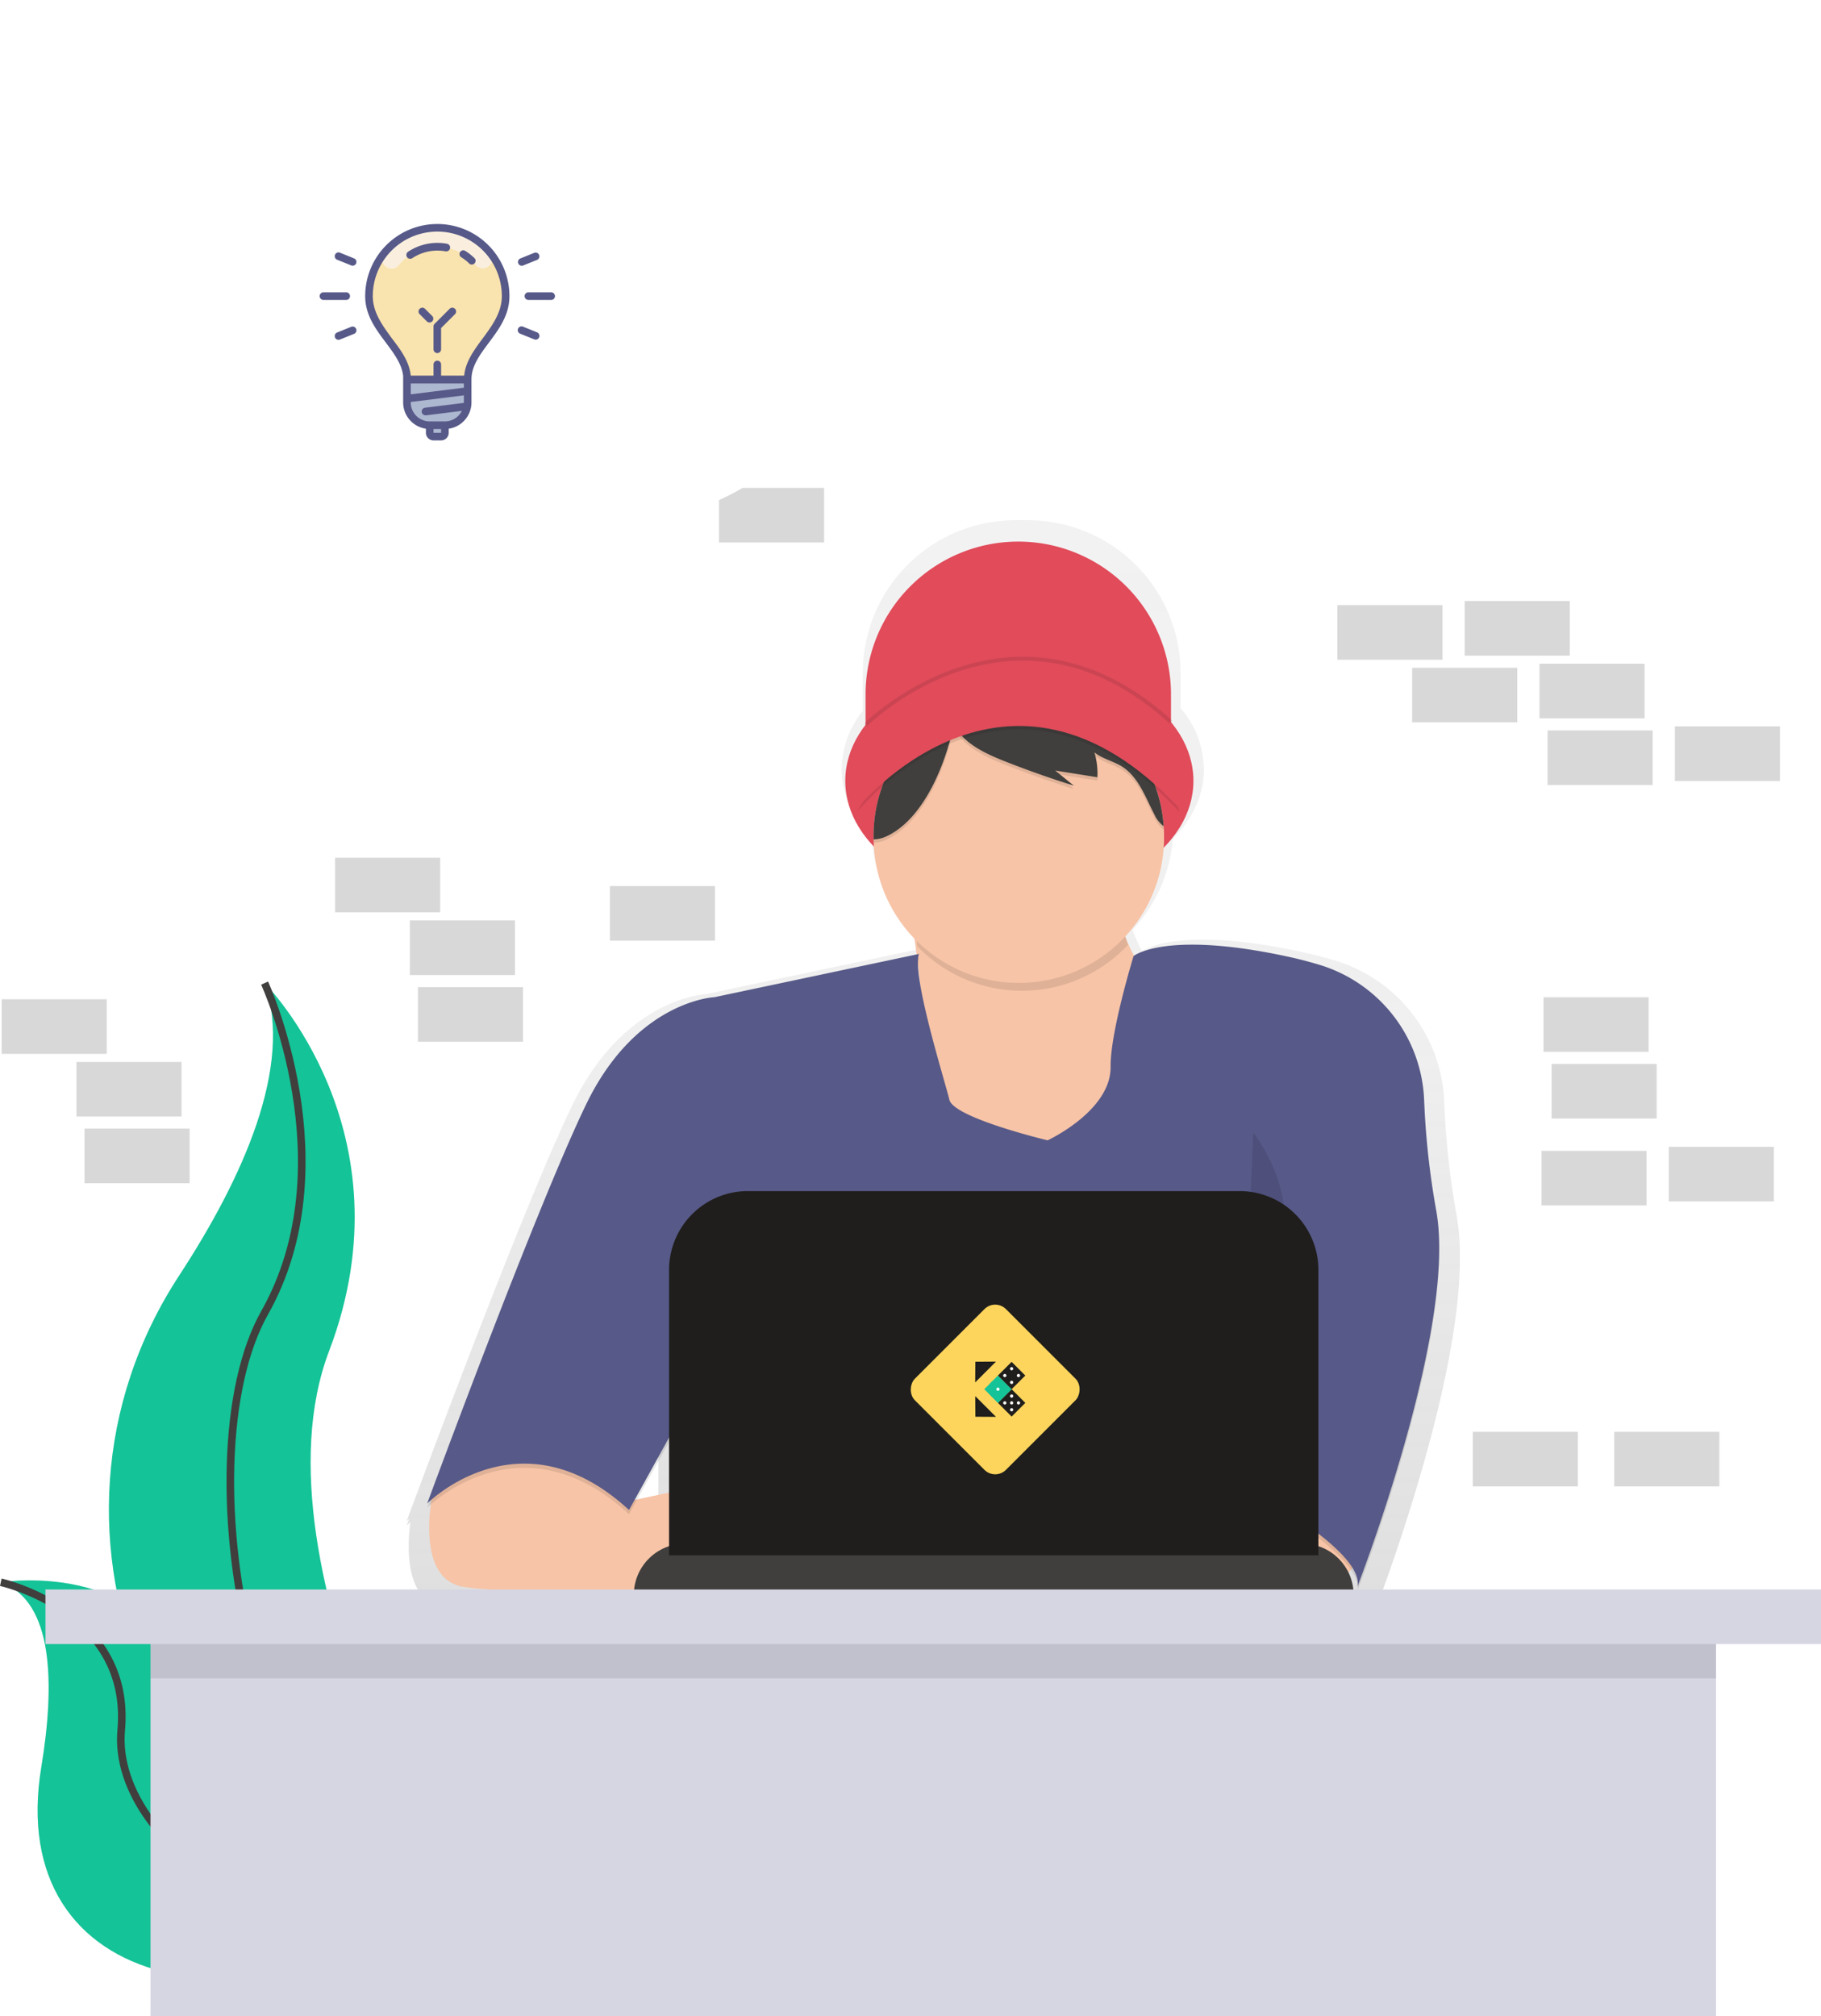 <svg xmlns="http://www.w3.org/2000/svg" xmlns:xlink="http://www.w3.org/1999/xlink" width="479.764" height="531" viewBox="0 0 479.764 531">
  <defs>
    <linearGradient id="linear-gradient" x1="0.5" y1="1" x2="0.5" gradientUnits="objectBoundingBox">
      <stop offset="0" stop-color="gray" stop-opacity="0.251"/>
      <stop offset="0.54" stop-color="gray" stop-opacity="0.122"/>
      <stop offset="1" stop-color="gray" stop-opacity="0.102"/>
    </linearGradient>
    <filter id="ic_thinking_bubble" x="0.214" y="0" width="230" height="230" filterUnits="userSpaceOnUse">
      <feOffset dy="3" input="SourceAlpha"/>
      <feGaussianBlur stdDeviation="3" result="blur"/>
      <feFlood flood-opacity="0.161"/>
      <feComposite operator="in" in2="blur"/>
      <feComposite in="SourceGraphic"/>
    </filter>
  </defs>
  <g id="Illustration" transform="translate(-35.786 112)">
    <g id="Coding_using_DominoKit" data-name="Coding using DominoKit" transform="translate(35.79)">
      <rect id="Rectangle_5" data-name="Rectangle 5" width="27.685" height="14.375" transform="translate(406.656 150.67)" fill="#403f3d" opacity="0.2"/>
      <rect id="Rectangle_6" data-name="Rectangle 6" width="27.685" height="14.375" transform="translate(408.786 168.239)" fill="#403f3d" opacity="0.2"/>
      <rect id="Rectangle_7" data-name="Rectangle 7" width="27.685" height="14.375" transform="translate(385.892 46.319)" fill="#403f3d" opacity="0.2"/>
      <rect id="Rectangle_8" data-name="Rectangle 8" width="27.685" height="14.375" transform="translate(405.591 62.823)" fill="#403f3d" opacity="0.2"/>
      <rect id="Rectangle_9" data-name="Rectangle 9" width="27.685" height="14.375" transform="translate(352.351 47.384)" fill="#403f3d" opacity="0.2"/>
      <rect id="Rectangle_10" data-name="Rectangle 10" width="27.685" height="14.375" transform="translate(441.262 79.328)" fill="#403f3d" opacity="0.2"/>
      <rect id="Rectangle_11" data-name="Rectangle 11" width="27.685" height="14.375" transform="translate(407.721 80.393)" fill="#403f3d" opacity="0.2"/>
      <rect id="Rectangle_12" data-name="Rectangle 12" width="27.685" height="14.375" transform="translate(372.05 63.888)" fill="#403f3d" opacity="0.2"/>
      <rect id="Rectangle_13" data-name="Rectangle 13" width="27.685" height="14.375" transform="translate(439.665 190.067)" fill="#403f3d" opacity="0.2"/>
      <rect id="Rectangle_14" data-name="Rectangle 14" width="27.685" height="14.375" transform="translate(406.124 191.132)" fill="#403f3d" opacity="0.2"/>
      <path id="Path_119" data-name="Path 119" d="M244.139,332.5s39.02,39.02,16.994,96.9,37.753,154.2,37.753,154.2-.639-.1-1.826-.3C216.923,569.152,177.1,477.5,221.688,409.432,238.235,384.1,251.833,354.4,244.139,332.5Z" transform="translate(-174.43 -185.557)" fill="#14c397"/>
      <path id="Path_120" data-name="Path 120" d="M272.236,332.5s22.025,47.831,0,86.845-3.775,148.54,54.752,164.257" transform="translate(-202.526 -185.557)" fill="none" stroke="#403f3d" stroke-miterlimit="10" stroke-width="2"/>
      <path id="Path_121" data-name="Path 121" d="M149.63,628.492s44.525-7.092,48.582,32.812,85.621,45.435,85.621,45.435-.532.362-1.528,1.017c-67.343,44.189-131.716,28.159-122.01-30.539C163.9,655.394,163.6,633.475,149.63,628.492Z" transform="translate(-149.42 -323.734)" fill="#14c397"/>
      <path id="Path_122" data-name="Path 122" d="M149.63,628.492s44.525-7.092,48.582,32.812,85.621,45.435,85.621,45.435-.532.362-1.528,1.017c-67.343,44.189-131.716,28.159-122.01-30.539C163.9,655.394,163.6,633.475,149.63,628.492Z" transform="translate(-149.42 -323.734)" fill="#14c397" opacity="0.2"/>
      <path id="Path_123" data-name="Path 123" d="M149.63,628.92s34.558,7.587,31.72,39.009,51.323,69.111,102.482,39.238" transform="translate(-149.42 -324.163)" fill="none" stroke="#403f3d" stroke-miterlimit="10" stroke-width="2"/>
      <rect id="Rectangle_15" data-name="Rectangle 15" width="27.685" height="14.375" transform="translate(0.434 151.202)" fill="#403f3d" opacity="0.2"/>
      <rect id="Rectangle_16" data-name="Rectangle 16" width="27.685" height="14.375" transform="translate(20.132 167.706)" fill="#403f3d" opacity="0.2"/>
      <rect id="Rectangle_17" data-name="Rectangle 17" width="27.685" height="14.375" transform="translate(169.737)" fill="#403f3d" opacity="0.2"/>
      <rect id="Rectangle_18" data-name="Rectangle 18" width="27.685" height="14.375" transform="translate(388.022 265.136)" fill="#403f3d" opacity="0.2"/>
      <rect id="Rectangle_19" data-name="Rectangle 19" width="27.685" height="14.375" transform="translate(22.262 185.276)" fill="#403f3d" opacity="0.2"/>
      <rect id="Rectangle_20" data-name="Rectangle 20" width="27.685" height="14.375" transform="translate(189.436 16.504)" fill="#403f3d" opacity="0.2"/>
      <rect id="Rectangle_21" data-name="Rectangle 21" width="27.685" height="14.375" transform="translate(88.28 113.934)" fill="#403f3d" opacity="0.2"/>
      <rect id="Rectangle_22" data-name="Rectangle 22" width="27.685" height="14.375" transform="translate(107.979 130.438)" fill="#403f3d" opacity="0.2"/>
      <rect id="Rectangle_23" data-name="Rectangle 23" width="27.685" height="14.375" transform="translate(160.686 121.388)" fill="#403f3d" opacity="0.2"/>
      <rect id="Rectangle_24" data-name="Rectangle 24" width="27.685" height="14.375" transform="translate(110.108 148.008)" fill="#403f3d" opacity="0.2"/>
      <rect id="Rectangle_25" data-name="Rectangle 25" width="27.685" height="14.375" transform="translate(425.29 265.136)" fill="#403f3d" opacity="0.2"/>
      <path id="Path_124" data-name="Path 124" d="M627.1,286.7a219.475,219.475,0,0,1-3.29-30.192h0a40.463,40.463,0,0,0-28.462-36.938c-2.907-.894-6.107-1.73-9.642-2.481-30.986-6.58-40.4-.836-41.469-.08a39.733,39.733,0,0,1-2.359-5.116c-.053-.181-.1-.362-.154-.532a39.67,39.67,0,0,0,10.6-23.9c5.17-5.239,8.188-11.564,8.188-18.373a25.22,25.22,0,0,0-6.149-16.105v-9.253A40.234,40.234,0,0,0,514.131,103.5h-3.264a40.234,40.234,0,0,0-40.234,40.234v9.972a24.963,24.963,0,0,0-5.564,15.376c0,6.666,2.9,12.863,7.869,18.038a39.674,39.674,0,0,0,11.042,24.671c.218,1.512.442,3.136.66,4.85l-55.423,11.708s-21.371.878-35.138,29.282C382.436,281.689,359.266,343.5,352.4,361.9h0c-1.241,3.333-1.943,5.244-1.943,5.244s.229-.229.66-.623l-.66,1.794s.335-.341.974-.9c-.969,7.7-1.107,20.918,8.976,22.563,8.455,1.379,30.24,1.949,46.7,2.178h1.139c10.909.144,19.209.144,19.209.144v-.144H604.448v-1.816a12.2,12.2,0,0,0-.974-4.792l.245-.3a9.716,9.716,0,0,1,1.837,4.259,4.248,4.248,0,0,1-.085.447l.107-.272a4.556,4.556,0,0,1-.107,1.443s22.707-58.506,22.462-93.442A59.185,59.185,0,0,0,627.1,286.7ZM485.562,224.547A40.581,40.581,0,0,1,485,219.5v-.048C485.195,221.1,485.387,222.8,485.562,224.547Zm-68.8,125.668v13.944l-8.731,1.869Z" transform="translate(-243.328 -78.477)" fill="url(#linear-gradient)"/>
      <path id="Path_125" data-name="Path 125" d="M468.374,57.57h0A40.234,40.234,0,0,1,508.607,97.8v17.165H428.14V97.8A40.234,40.234,0,0,1,468.374,57.57Z" transform="translate(-200.099 -26.92)" fill="#e14b5a"/>
      <ellipse id="Ellipse_24" data-name="Ellipse 24" cx="45.861" cy="31.513" rx="45.861" ry="31.513" transform="translate(222.695 62.163)" fill="#e14b5a"/>
      <path id="Path_126" data-name="Path 126" d="M597.1,281.139s9.583,50.083,0,63.59,29.282,18.852,29.282,18.852l40.228-14.63,5.628-36.017s-24.49-13.789-19.417-41.644Z" transform="translate(-357.948 -156.935)" fill="#f7c4a7"/>
      <path id="Path_127" data-name="Path 127" d="M787.358,593.793s2.534,10.973-11.255,12.943a77.968,77.968,0,0,1-24.533-.293l-3.04-27.562h32.077Z" transform="translate(-429.465 -300.764)" fill="#f7c4a7"/>
      <path id="Path_128" data-name="Path 128" d="M362.943,566.65s-6.091,24.751,7.7,26.987,64.421,2.252,64.421,2.252V566.608l-22.925,4.9-21.52-20.636Z" transform="translate(-248.538 -287.667)" fill="#f7c4a7"/>
      <path id="Path_129" data-name="Path 129" d="M490.2,318.04l-53.884,11.393s-20.54.846-33.765,28.137S360.62,462.806,360.62,462.806s24.49-24.762,53.182,1.688l19.135-34.606-4.222,54.869H576.977V458.866s30.948,16.6,28.7,25.885c0,0,26.487-68.243,20.764-99.256a210.911,210.911,0,0,1-3.162-29.016h0a38.866,38.866,0,0,0-27.355-35.5c-2.79-.857-5.856-1.661-9.264-2.38-31.795-6.751-39.93,0-39.93,0s-6.16,20.04-6.048,29.122c.138,11.676-16.6,19.417-16.6,19.417s-24.762-5.91-25.885-10.691S488.215,323.668,490.2,318.04Z" transform="translate(-248.079 -177.657)" opacity="0.1"/>
      <path id="Path_130" data-name="Path 130" d="M490.191,315.93l-53.884,11.393s-20.54.847-33.765,28.137S360.61,460.706,360.61,460.706s24.49-24.762,53.182,1.688l19.135-34.606L428.7,482.641H576.973V456.756s30.948,16.6,28.7,25.885c0,0,26.487-68.243,20.764-99.256a210.929,210.929,0,0,1-3.162-29.016h0a38.865,38.865,0,0,0-27.355-35.5c-2.79-.857-5.856-1.661-9.264-2.38-31.795-6.751-39.93,0-39.93,0s-6.16,20.04-6.048,29.122c.138,11.676-16.6,19.417-16.6,19.417s-24.762-5.91-25.885-10.691S488.211,321.558,490.191,315.93Z" transform="translate(-248.074 -176.67)" fill="#575988"/>
      <path id="Path_131" data-name="Path 131" d="M657.191,296.036a38.082,38.082,0,0,1-1.469-19.976L600,285.9s.8,4.211,1.714,10.52a38.258,38.258,0,0,0,55.466-.389Z" transform="translate(-360.012 -159.166)" opacity="0.1"/>
      <path id="Path_132" data-name="Path 132" d="M658.057,226.061a38.266,38.266,0,1,1-76.527.926c.005-.309.005-.618.005-.926A38.256,38.256,0,0,1,626.22,188.33h0a38.237,38.237,0,0,1,31.736,35.192Q658.057,224.783,658.057,226.061Z" transform="translate(-351.376 -117.893)" fill="#f7c4a7"/>
      <g id="Group_151" data-name="Group 151" transform="translate(230.154 71.305)" opacity="0.1">
        <path id="Path_133" data-name="Path 133" d="M606.462,193.9l.053-.032a38.235,38.235,0,0,0-24.986,35.9v.926a8.518,8.518,0,0,0,3.434-.825c9.328-4.355,14.907-17.676,17.122-26.966C602.885,199.577,603.635,195.829,606.462,193.9Z" transform="translate(-581.53 -192.039)"/>
        <path id="Path_134" data-name="Path 134" d="M654.585,193.364a37.95,37.95,0,0,0-9.514-2.934,12.277,12.277,0,0,1,6.831,4.291,17.492,17.492,0,0,1,2.092,3.727,38.37,38.37,0,0,0-32.184.666c2.4,5.265,9.849,8.135,14.822,10.057q8.167,3.152,16.5,5.766l-4.919-3.993,11.111,1.768a19.248,19.248,0,0,0-.777-6.549c2.13,1.714,4.951,2.289,7.262,3.727,4.328,2.731,6.133,7.986,8.492,12.538a8.308,8.308,0,0,0,2.481,3.194,38.285,38.285,0,0,0-22.2-32.258Z" transform="translate(-600.365 -190.43)"/>
      </g>
      <path id="Path_135" data-name="Path 135" d="M606.462,192.272l.053-.032a38.235,38.235,0,0,0-24.986,35.9v.926a8.518,8.518,0,0,0,3.434-.825c9.328-4.355,14.907-17.676,17.122-26.966C602.885,197.969,603.635,194.2,606.462,192.272Z" transform="translate(-351.376 -119.972)" fill="#403f3d"/>
      <path id="Path_136" data-name="Path 136" d="M654.585,191.744a37.95,37.95,0,0,0-9.514-2.934A12.277,12.277,0,0,1,651.9,193.1a17.492,17.492,0,0,1,2.092,3.727,38.37,38.37,0,0,0-32.184.665c2.4,5.265,9.849,8.135,14.822,10.057q8.167,3.152,16.5,5.766l-4.919-3.993,11.111,1.768a19.248,19.248,0,0,0-.777-6.549c2.13,1.714,4.951,2.289,7.262,3.727,4.328,2.731,6.133,7.986,8.492,12.538A8.308,8.308,0,0,0,676.786,224a38.285,38.285,0,0,0-22.2-32.258Z" transform="translate(-370.211 -118.368)" fill="#403f3d"/>
      <path id="Path_137" data-name="Path 137" d="M573.33,215.836s39.4-48.981,84.977,0l-3.94-10.973s-21.387-31.231-36.576-24.49-30.107,11.537-30.107,11.537Z" transform="translate(-347.541 -113.977)" opacity="0.1"/>
      <path id="Path_138" data-name="Path 138" d="M573.33,214.206s39.4-48.981,84.977,0l-3.94-10.973S632.98,172,617.791,178.743s-30.107,11.537-30.107,11.537Z" transform="translate(-347.541 -113.215)" fill="#e14b5a"/>
      <path id="Path_139" data-name="Path 139" d="M506.373,444.38s-8.439,22.51,3.375,42.768-10.408,28.7-10.408,28.7" transform="translate(-312.944 -237.872)" opacity="0.1"/>
      <path id="Path_140" data-name="Path 140" d="M765.934,406.33S780.565,424.9,771,441.5s-9,56.557-9,56.557" transform="translate(-435.758 -220.08)" opacity="0.1"/>
      <path id="Path_141" data-name="Path 141" d="M326.962,553.3H489.594A13.507,13.507,0,0,1,503.1,566.807H313.46A13.507,13.507,0,0,1,326.962,553.3Z" transform="translate(-146.475 -258.722)" fill="#403f3d"/>
      <path id="Path_142" data-name="Path 142" d="M351.664,378.89H481.208a20.764,20.764,0,0,1,20.764,20.764v75.186H330.9V399.654A20.764,20.764,0,0,1,351.664,378.89Z" transform="translate(-154.63 -177.168)" fill="#1f1e1c"/>
      <circle id="Ellipse_25" data-name="Ellipse 25" cx="10.132" cy="10.132" r="10.132" transform="translate(251.53 243.787)" fill="#fff"/>
      <g id="DominoKit" transform="translate(212.832 264.677)">
        <rect id="BG" width="33.941" height="33.941" rx="4" transform="translate(49.359 -34.697) rotate(45)" fill="#fdd55c"/>
        <g id="K" transform="translate(48.896 -22.762) rotate(45)">
          <g id="_" data-name="\" transform="translate(6.78 5.094)">
            <g id="_5-1" data-name="5-1">
              <g id="Bottom">
                <path id="BG-2" data-name="BG" d="M2.548,0H5.1a0,0,0,0,1,0,0V5.1a0,0,0,0,1,0,0H2.548A2.548,2.548,0,0,1,0,2.548v0A2.548,2.548,0,0,1,2.548,0Z" fill="#4fb6ac"/>
                <g id="_1" data-name="1" transform="translate(2.123 2.123)">
                  <circle id="_1-2" data-name="1" cx="0.425" cy="0.425" r="0.425" fill="#fff"/>
                </g>
              </g>
              <g id="Top" transform="translate(5.095)">
                <rect id="BG-3" data-name="BG" width="5.095" height="5.095" fill="#1f1e1c"/>
                <g id="_5" data-name="5" transform="translate(0.849 0.849)">
                  <circle id="_5-2" data-name="5" cx="0.425" cy="0.425" r="0.425" transform="translate(0 2.548)" fill="#fff"/>
                  <circle id="_4" data-name="4" cx="0.425" cy="0.425" r="0.425" fill="#fff"/>
                  <circle id="_3" data-name="3" cx="0.425" cy="0.425" r="0.425" transform="translate(1.274 1.274)" fill="#fff"/>
                  <circle id="_2" data-name="2" cx="0.425" cy="0.425" r="0.425" transform="translate(2.548 2.548)" fill="#fff"/>
                  <circle id="_1-3" data-name="1" cx="0.425" cy="0.425" r="0.425" transform="translate(2.548)" fill="#fff"/>
                </g>
              </g>
            </g>
          </g>
          <g id="_2-2" data-name="/" transform="translate(6.775 0)">
            <g id="_4-1" data-name="4-1" transform="translate(0 0)">
              <g id="Bottom-2" data-name="Bottom" transform="translate(0 5.095)">
                <rect id="BG-4" data-name="BG" width="5.095" height="5.095" fill="#14c397"/>
                <g id="_1-4" data-name="1" transform="translate(2.123 2.123)">
                  <circle id="_1-5" data-name="1" cx="0.425" cy="0.425" r="0.425" fill="#fff"/>
                </g>
              </g>
              <g id="Top-2" data-name="Top">
                <rect id="BG-5" data-name="BG" width="5.095" height="5.095" fill="#1f1e1c"/>
                <g id="_4-2" data-name="4" transform="translate(0.849 0.849)">
                  <circle id="_4-3" data-name="4" cx="0.425" cy="0.425" r="0.425" transform="translate(2.548 2.548)" fill="#fff"/>
                  <circle id="_3-2" data-name="3" cx="0.425" cy="0.425" r="0.425" transform="translate(0 2.548)" fill="#fff"/>
                  <circle id="_2-3" data-name="2" cx="0.425" cy="0.425" r="0.425" transform="translate(2.548)" fill="#fff"/>
                  <circle id="_1-6" data-name="1" cx="0.425" cy="0.425" r="0.425" fill="#fff"/>
                </g>
              </g>
            </g>
          </g>
          <path id="Polygon_1" data-name="Polygon 1" d="M3.87,0l3.87,3.817H0Z" transform="translate(0 10.61) rotate(-90)" fill="#1f1e1c"/>
          <path id="Polygon_2" data-name="Polygon 2" d="M3.87,0l3.87,3.817H0Z" transform="translate(14.117 16.971) rotate(180)" fill="#1f1e1c"/>
        </g>
      </g>
      <path id="Path_143" data-name="Path 143" d="M577.56,189.41s38.716-38.695,80.472-.708" transform="translate(-349.519 -110.508)" fill="none" stroke="#000" stroke-miterlimit="10" stroke-width="1" opacity="0.1"/>
      <rect id="Rectangle_30" data-name="Rectangle 30" width="412.457" height="110.74" transform="translate(39.645 308.26)" fill="#d6d6e3"/>
      <rect id="Rectangle_31" data-name="Rectangle 31" width="412.457" height="14.375" transform="translate(39.645 315.714)" opacity="0.1"/>
      <rect id="Rectangle_32" data-name="Rectangle 32" width="467.784" height="14.375" transform="translate(11.976 306.663)" fill="#d6d6e3"/>
    </g>
    <g transform="matrix(1, 0, 0, 1, 35.79, -112)" filter="url(#ic_thinking_bubble)">
      <path id="ic_thinking_bubble-2" data-name="ic_thinking_bubble" d="M102.7,2A47.574,47.574,0,0,1,144,26.057,52.158,52.158,0,0,1,161,23.2a52.964,52.964,0,0,1,17.991,102.791,52.781,52.781,0,0,1-74.345,28.9A46.694,46.694,0,0,1,81.5,161a47.739,47.739,0,0,1-40.909-23.291A52.8,52.8,0,0,1,2,86.8C2,56.632,26.979,31.879,57.857,33.9A47.371,47.371,0,0,1,102.7,2Zm53,169.6a15.9,15.9,0,1,1-15.9,15.9A15.9,15.9,0,0,1,155.7,171.6Zm37.1,21.2a10.6,10.6,0,1,1-10.6,10.6A10.6,10.6,0,0,1,192.8,192.8Z" transform="translate(7.21 4)" fill="#fff"/>
    </g>
    <g id="ic_ideate" transform="translate(120 -57)">
      <path id="Path_14638" data-name="Path 14638" d="M48.52,23.15a17.5,17.5,0,0,0-35-.29C13.47,29,17.22,34.57,22,39.15V41a4,4,0,0,0,4,4H36a4,4,0,0,0,4-4V39.09C44.75,34.63,48.47,29.16,48.52,23.15Z" fill="#f9e3ae"/>
      <path id="Path_14639" data-name="Path 14639" d="M17.18,15.05a2.47,2.47,0,0,0,3.67-.16,13,13,0,0,1,20.23-.08,2.47,2.47,0,0,0,3.66.15h0a2.51,2.51,0,0,0,.15-3.37,18,18,0,0,0-27.89.1,2.51,2.51,0,0,0,.16,3.36Z" fill="#faefde"/>
      <rect id="Rectangle_1079" data-name="Rectangle 1079" width="4" height="3" transform="translate(33 60) rotate(180)" fill="#acb7d0"/>
      <path id="Path_14640" data-name="Path 14640" d="M29,45h4a6,6,0,0,1,6,6v6H23V51a6,6,0,0,1,6-6Z" transform="translate(62 102) rotate(180)" fill="#acb7d0"/>
      <path id="Path_14641" data-name="Path 14641" d="M8,23a1,1,0,0,0-1-1H1a1,1,0,0,0,0,2H7A1,1,0,0,0,8,23Z" fill="#575988"/>
      <path id="Path_14642" data-name="Path 14642" d="M61,22H55a1,1,0,0,0,0,2h6a1,1,0,0,0,0-2Z" fill="#575988"/>
      <path id="Path_14643" data-name="Path 14643" d="M8.37,31.06l-3.71,1.5a1,1,0,1,0,.75,1.85l3.71-1.5a1,1,0,0,0-.75-1.85Z" fill="#575988"/>
      <path id="Path_14644" data-name="Path 14644" d="M53.25,15a1,1,0,0,0,.37-.07l3.71-1.5a1,1,0,0,0-.75-1.85l-3.71,1.5A1,1,0,0,0,53.25,15Z" fill="#575988"/>
      <path id="Path_14645" data-name="Path 14645" d="M9.12,13.08l-3.71-1.5a1,1,0,1,0-.75,1.85l3.71,1.5a1,1,0,0,0,.75-1.85Z" fill="#575988"/>
      <path id="Path_14646" data-name="Path 14646" d="M57.34,32.56l-3.71-1.5a1,1,0,1,0-.75,1.85l3.71,1.5a1,1,0,0,0,.75-1.85Z" fill="#575988"/>
      <path id="Path_14647" data-name="Path 14647" d="M34.29,26.29l-4,4A1,1,0,0,0,30,31v6a1,1,0,0,0,2,0V31.41l3.71-3.71a1,1,0,0,0-1.41-1.41Z" fill="#575988"/>
      <path id="Path_14648" data-name="Path 14648" d="M31,4A19,19,0,0,0,12,23c0,5,2.78,8.69,5.47,12.28C19.62,38.16,21.65,40.89,22,44h0v7a7,7,0,0,0,6,6.92V59a2,2,0,0,0,2,2h2a2,2,0,0,0,2-2V57.92A7,7,0,0,0,40,51V44.9c0-3.5,2.22-6.47,4.57-9.62C47.24,31.69,50,28,50,23A19,19,0,0,0,31,4ZM24,46H38v1.12L24,48.87Zm8,13H30V58h2Zm1-3H29a5,5,0,0,1-5-5v-.12l14-1.75v1.99L27.83,52.39a1,1,0,1,0,.12,2h.13l9.39-1.17A5,5,0,0,1,33,56ZM43,34.09c-2.24,3-4.56,6.13-4.92,9.85H32V41a1,1,0,0,0-2,0v2.94H24c-.36-3.73-2.69-6.84-5-9.86-2.42-3.33-5-6.77-5-11.08a17,17,0,1,1,34,0C48,27.31,45.44,30.76,43,34.09Z" fill="#575988"/>
      <path id="Path_14649" data-name="Path 14649" d="M29.71,28.29l-2-2A1,1,0,0,0,26.3,27.7l2,2a1,1,0,0,0,1.41-1.41Z" fill="#575988"/>
      <path id="Path_14650" data-name="Path 14650" d="M38.23,11a1,1,0,0,0-1,1.71,12,12,0,0,1,2.28,1.79,1,1,0,0,0,1.39-1.4A14,14,0,0,0,38.23,11Z" fill="#575988"/>
      <path id="Path_14651" data-name="Path 14651" d="M33.18,11.2a1.016,1.016,0,0,0,.36-2,13.94,13.94,0,0,0-10.23,2.1,1.012,1.012,0,1,0,1.1,1.7,12,12,0,0,1,8.77-1.8Z" fill="#575988"/>
    </g>
  </g>
</svg>
